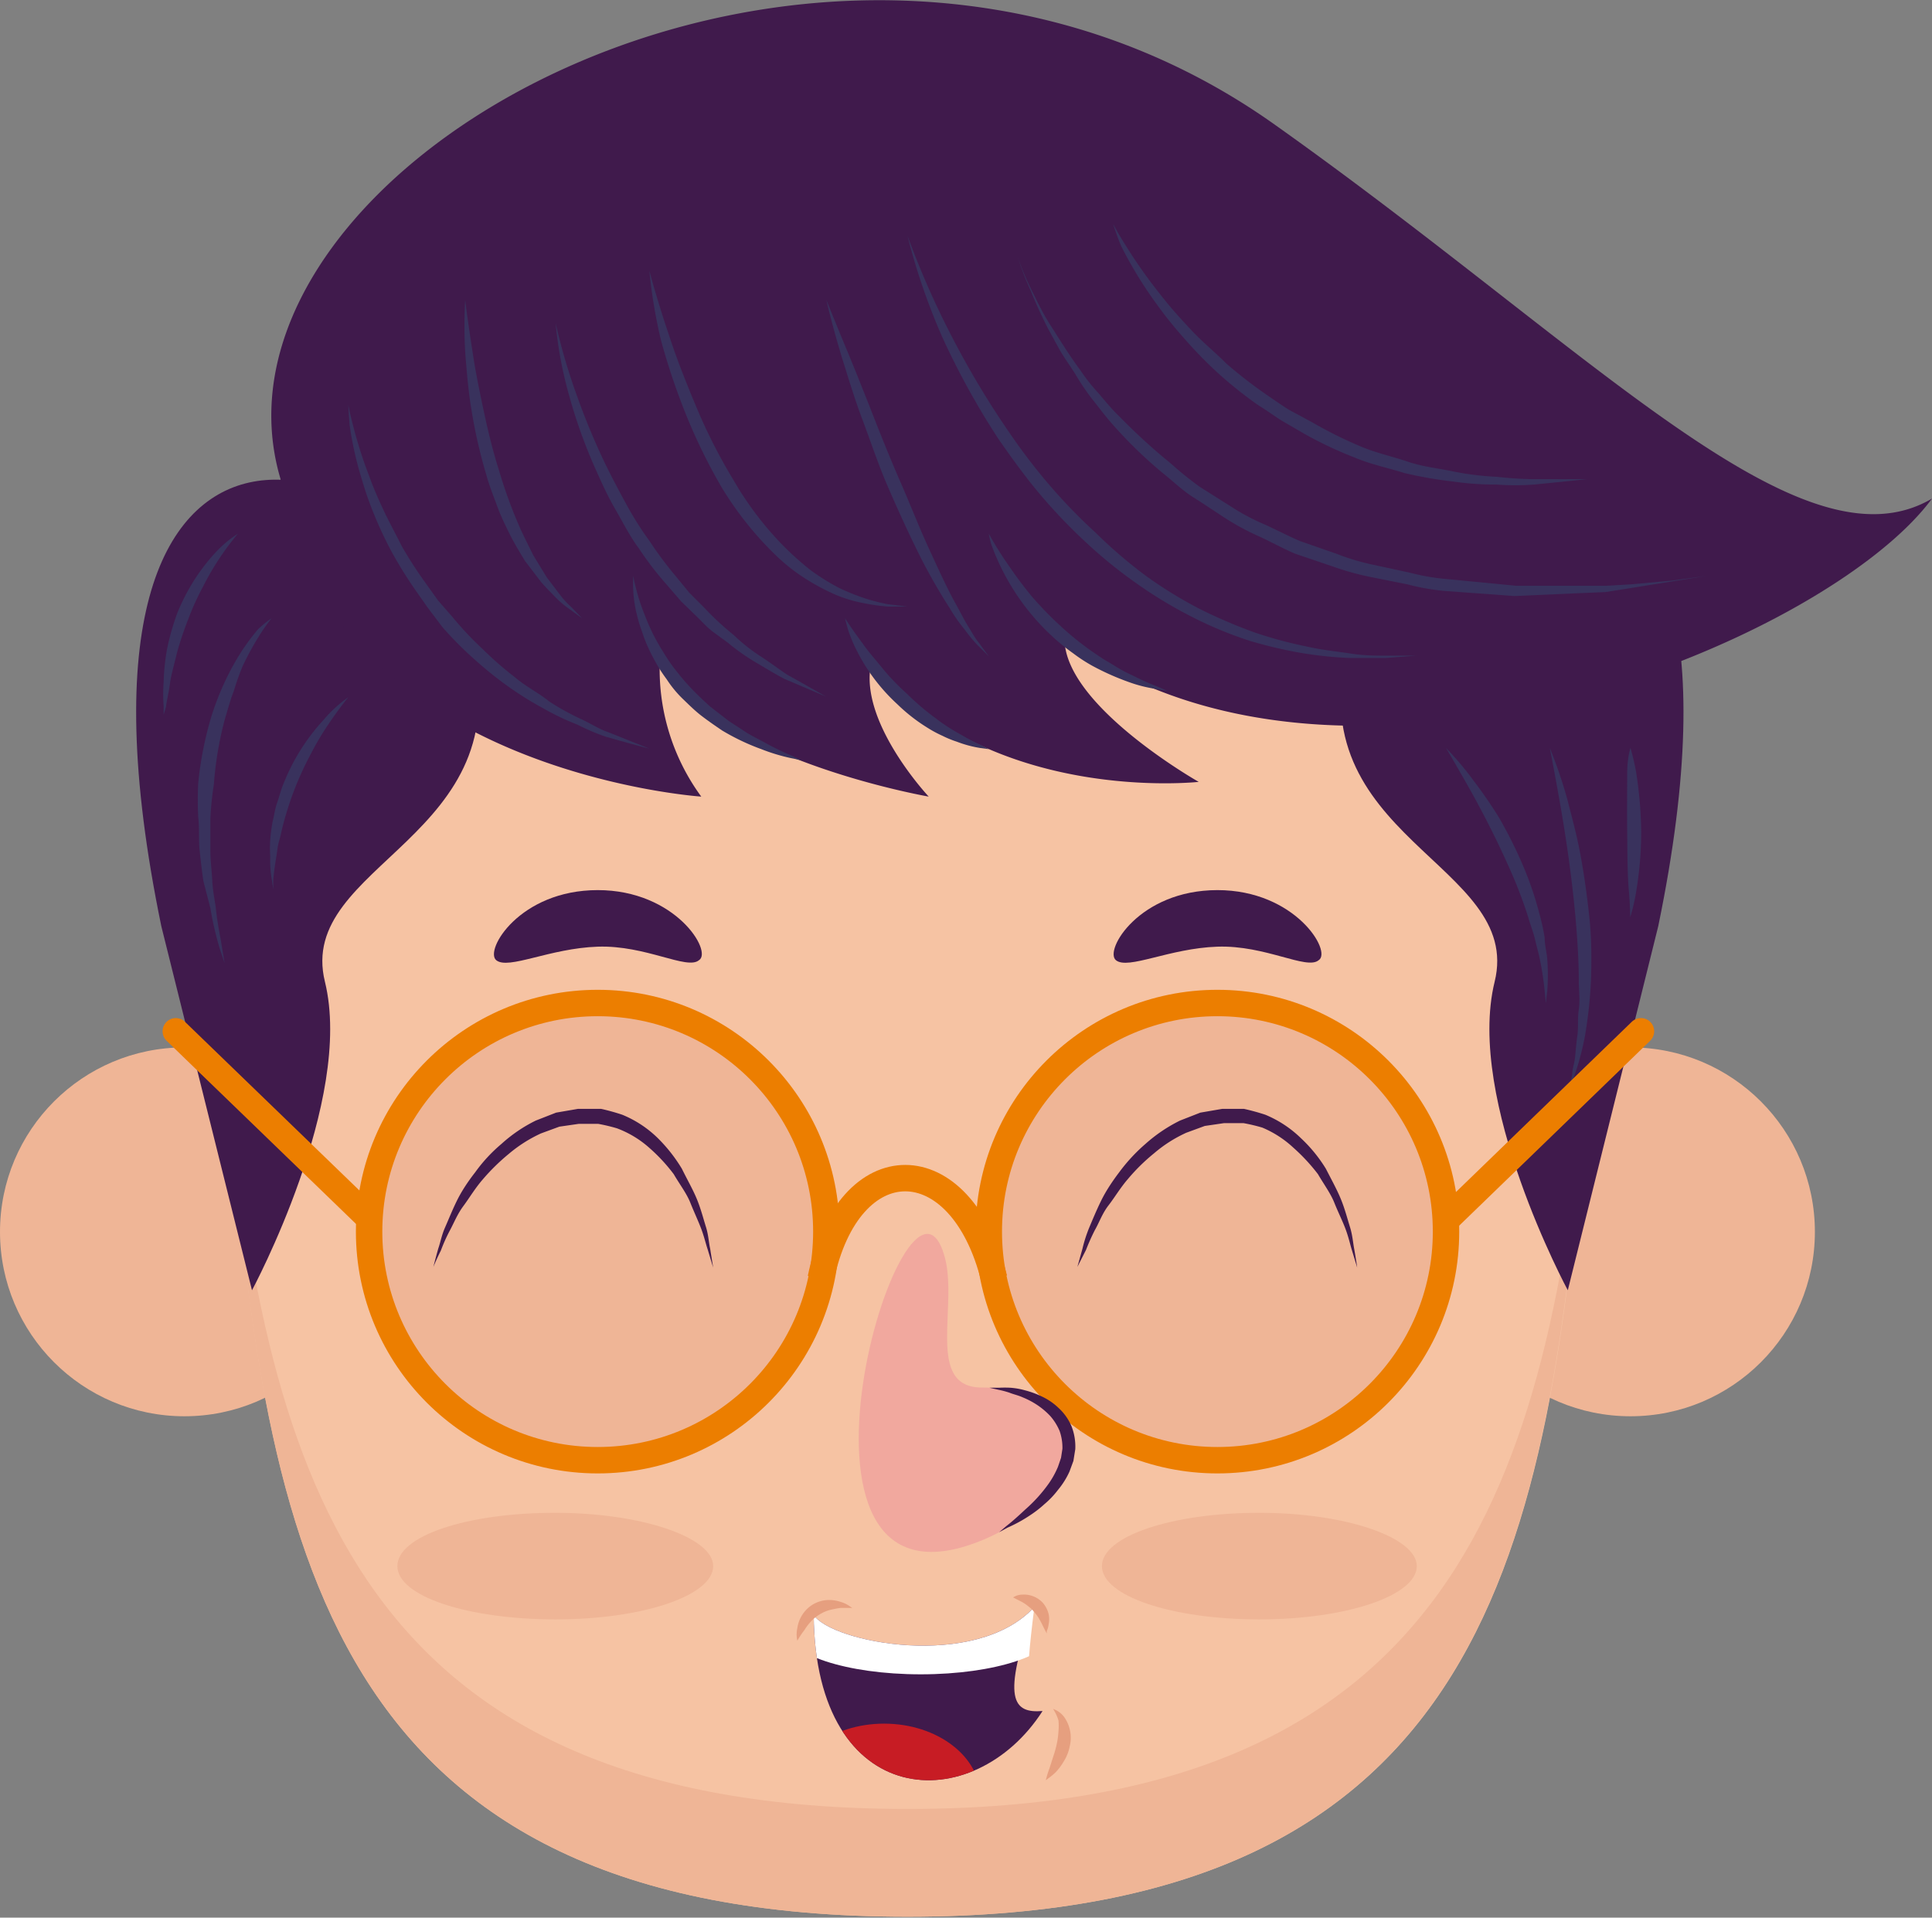 <svg id="OBJECTS_03" data-name="OBJECTS 03" xmlns="http://www.w3.org/2000/svg" xmlns:xlink="http://www.w3.org/1999/xlink" viewBox="0 0 82.65 82.04">
  <rect x="0" y="0" width="82.65" height="82.04" fill="#808080" stroke="none"/>
  <defs>
    <clipPath id="clip-path">
      <path d="M44.6,73.2c-.69-.25-.79-1-.35-4.45-2.53,2.74-8.69,1.51-9.44.34C34.88,77.51,41.66,77.78,44.6,73.2Z" fill="none"/>
    </clipPath>
  </defs>
  <g>
    <circle cx="7.89" cy="52.7" r="7.89" fill="#efb596"/>
    <circle cx="69.75" cy="52.7" r="7.89" fill="#efb596"/>
    <path d="M67.84,47.38C66.22,66,63.83,82,38.82,82s-27.4-16-29-34.66C8,26.4,21.05,11,38.82,11S69.66,26.4,67.84,47.38Z" fill="#f6c3a3"/>
    <path d="M38.82,77.39c-23.55,0-27.35-14.13-29.11-31.45,0,.48,0,1,.1,1.44C11.42,66,13.82,82,38.82,82s27.4-16,29-34.66c0-.49.07-1,.09-1.44C66.17,63.26,62.37,77.39,38.82,77.39Z" fill="#efb596"/>
    <path d="M29.9,41.08c-.51.43-2.27-.65-4.33-.58s-3.82,1-4.34.58,1-3,4.34-3S30.5,40.72,29.9,41.08Z" fill="#401a4c"/>
    <path d="M56.41,41.08c-.51.43-2.27-.65-4.33-.58s-3.82,1-4.34.58,1-3,4.34-3S57,40.72,56.41,41.08Z" fill="#401a4c"/>
    <circle cx="25.57" cy="52.69" r="9.78" fill="#efb596"/>
    <circle cx="52.08" cy="52.69" r="9.78" fill="#efb596"/>
    <path d="M30.51,67c0,1.26-3,2.28-6.74,2.28S17,68.3,17,67s3-2.28,6.74-2.28S30.51,65.78,30.51,67Z" fill="#efb596"/>
    <path d="M60.61,67c0,1.26-3,2.28-6.74,2.28s-6.73-1-6.73-2.28,3-2.28,6.73-2.28S60.61,65.78,60.61,67Z" fill="#efb596"/>
    <path d="M6.9,39.62,10.78,55.2S15.15,47.08,13.9,42s8.5-6.12,6.25-14.5S1.53,13.55,6.9,39.62Z" fill="#401a4c"/>
    <path d="M70.94,39.62,67.07,55.2S62.69,47.08,63.94,42s-8.5-6.12-6.25-14.5S76.32,13.55,70.94,39.62Z" fill="#401a4c"/>
    <path d="M12,20.49C8,7,35.35-8.3,54.53,5.33c13.7,9.72,22.5,19.31,28.12,16-4.5,6.12-25.23,14.75-37.11,6,0,2.87,5.74,6.12,5.74,6.12s-9,1-14-5.12c-.6,2.5,2.45,5.75,2.45,5.75s-9.38-1.63-11.5-5.88A9.21,9.21,0,0,0,30,34.08S13.9,33,12,20.49Z" fill="#401a4c"/>
    <path d="M14.9,17.33s.06.32.2.86a19.09,19.09,0,0,0,.71,2.22c.16.45.37.93.6,1.42s.51,1,.78,1.54a17.52,17.52,0,0,0,1,1.55l.55.77.62.71a14.21,14.21,0,0,0,1.3,1.38A15.06,15.06,0,0,0,22.06,29c.46.39,1,.65,1.42,1a10.91,10.91,0,0,0,1.35.75c.44.2.81.45,1.18.57l.95.38.82.33-.86-.23-1-.28A9.45,9.45,0,0,1,24.7,31a10.8,10.8,0,0,1-1.43-.68,14.58,14.58,0,0,1-1.5-.93,16.16,16.16,0,0,1-1.47-1.18,15.09,15.09,0,0,1-1.38-1.39L18.3,26l-.56-.8a18.37,18.37,0,0,1-1-1.62A17.09,17.09,0,0,1,16,22a14.87,14.87,0,0,1-.52-1.49,14.81,14.81,0,0,1-.52-2.3C14.91,17.65,14.9,17.33,14.9,17.33Z" fill="#39325d"/>
    <path d="M23.77,13.83a26,26,0,0,0,.9,3.07,29.77,29.77,0,0,0,1.25,3c.26.53.55,1.08.85,1.63s.63,1.09,1,1.59a15.76,15.76,0,0,0,1.13,1.52l.59.72.64.64a12.4,12.4,0,0,0,1.26,1.17,7.86,7.86,0,0,0,1.21.95c.4.26.75.53,1.07.74l.89.5.77.44-.82-.35-.94-.4c-.35-.18-.73-.41-1.15-.66a9.15,9.15,0,0,1-1.29-.9L30.46,27c-.23-.18-.43-.41-.65-.62l-.67-.65L28.51,25a13.93,13.93,0,0,1-1.18-1.54c-.39-.52-.68-1.11-1-1.66s-.58-1.12-.83-1.68A22.1,22.1,0,0,1,24.37,17,17.16,17.16,0,0,1,23.77,13.83Z" fill="#39325d"/>
    <path d="M19.9,12.83s.11.93.33,2.31c.1.69.26,1.48.44,2.33s.39,1.75.67,2.63a20.53,20.53,0,0,0,.93,2.54c.18.39.37.76.54,1.11l.58.95.57.75a3.87,3.87,0,0,0,.5.54l.44.46-.52-.38a4.25,4.25,0,0,1-.57-.47c-.2-.21-.44-.44-.67-.71L22.46,24c-.21-.35-.44-.72-.64-1.12s-.4-.81-.56-1.25-.34-.88-.46-1.33a21.74,21.74,0,0,1-.62-2.7c-.15-.88-.21-1.7-.27-2.4A19.65,19.65,0,0,1,19.9,12.83Z" fill="#39325d"/>
    <path d="M27.78,11.58s.3,1.18.89,2.91c.28.86.67,1.85,1.11,2.9a23.34,23.34,0,0,0,1.6,3.15,14,14,0,0,0,2.12,2.8,13,13,0,0,0,1.2,1.07,9.78,9.78,0,0,0,1.23.76,9.54,9.54,0,0,0,1.14.45,7.69,7.69,0,0,0,.92.23l.83.1s-.3,0-.84,0a8.56,8.56,0,0,1-1-.14,5.91,5.91,0,0,1-1.22-.36,9.62,9.62,0,0,1-1.33-.71,8.07,8.07,0,0,1-1.32-1.06,14.43,14.43,0,0,1-2.25-2.85,24.33,24.33,0,0,1-1.58-3.26,29.06,29.06,0,0,1-1-3A21.84,21.84,0,0,1,27.78,11.58Z" fill="#39325d"/>
    <path d="M35.35,12.83s.4,1,1,2.44c.3.73.64,1.58,1,2.5s.75,1.89,1.17,2.85.8,1.94,1.21,2.83.79,1.73,1.17,2.41c.19.34.35.67.52.94s.3.52.45.69l.43.59-.52-.52a7.23,7.23,0,0,1-.53-.65,6.85,6.85,0,0,1-.62-.89,24.51,24.51,0,0,1-1.34-2.36c-.44-.89-.88-1.85-1.3-2.82s-.76-2-1.1-2.9-.61-1.81-.85-2.57C35.58,13.86,35.35,12.83,35.35,12.83Z" fill="#39325d"/>
    <path d="M38.82,10.08a36.44,36.44,0,0,0,1.92,4.36,37.45,37.45,0,0,0,2.51,4.17,25.16,25.16,0,0,0,1.67,2.17,23.23,23.23,0,0,0,1.94,2A20.4,20.4,0,0,0,49,24.62a18.37,18.37,0,0,0,2.32,1.43,22,22,0,0,0,2.33,1,17.93,17.93,0,0,0,2.21.6c.69.16,1.34.22,1.92.31s1.08.09,1.5.09h1.31l-1.31.1c-.42,0-.93,0-1.52,0a16.92,16.92,0,0,1-2-.2,18.92,18.92,0,0,1-2.28-.53,16.61,16.61,0,0,1-2.43-1,18.82,18.82,0,0,1-2.4-1.44,20.25,20.25,0,0,1-2.24-1.82,22.89,22.89,0,0,1-2-2.11c-.61-.73-1.15-1.49-1.67-2.23a33.11,33.11,0,0,1-2.39-4.31A27.32,27.32,0,0,1,38.82,10.08Z" fill="#39325d"/>
    <path d="M43.54,11a11.72,11.72,0,0,0,.59,1.41c.22.44.48,1,.83,1.54s.76,1.22,1.25,1.88a8.22,8.22,0,0,0,.79,1c.29.34.58.7.9,1a25.24,25.24,0,0,0,2.19,2,14.51,14.51,0,0,0,1.24,1l1.36.86a9.41,9.41,0,0,0,1.44.76c.5.23,1,.49,1.49.7l1.55.54a9.75,9.75,0,0,0,1.57.47l1.57.34a9.32,9.32,0,0,0,1.55.27l3,.29,2.68,0h1.19L69.76,25l1.75-.16L73,24.64l-1.51.24-1.74.28-1.07.17-1.19.05-2.71.12-3-.22A9.82,9.82,0,0,1,60.21,25l-1.6-.32A11.79,11.79,0,0,1,57,24.23l-1.59-.54c-.52-.22-1-.49-1.52-.73a10.9,10.9,0,0,1-1.47-.79c-.46-.3-.92-.61-1.38-.9s-.84-.67-1.26-1a19.06,19.06,0,0,1-2.18-2.11c-.32-.36-.6-.74-.88-1.09A10.11,10.11,0,0,1,46,16c-.23-.36-.46-.68-.65-1l-.52-.95c-.31-.61-.55-1.15-.73-1.6A12.12,12.12,0,0,1,43.54,11Z" fill="#39325d"/>
    <path d="M47.62,9.58s.17.34.53.91a21.84,21.84,0,0,0,1.61,2.26c.35.45.77.91,1.22,1.39s1,.93,1.49,1.42A19.81,19.81,0,0,0,54.2,16.9c.31.21.62.43.94.63l1,.54a18.22,18.22,0,0,0,2,1c.68.3,1.41.45,2.08.68s1.37.29,2,.43a12.46,12.46,0,0,0,1.83.22,15.38,15.38,0,0,0,1.56.1l1.21,0h1.06l-1.05.11-1.21.12a10.42,10.42,0,0,1-1.59,0,12.52,12.52,0,0,1-1.87-.13,18,18,0,0,1-2.07-.36c-.7-.22-1.44-.37-2.15-.67a16.8,16.8,0,0,1-2.12-1l-1-.58c-.33-.21-.64-.44-1-.66a17.8,17.8,0,0,1-1.76-1.41,18.66,18.66,0,0,1-1.46-1.51,17.45,17.45,0,0,1-1.17-1.47,17.51,17.51,0,0,1-1.46-2.4A10,10,0,0,1,47.62,9.58Z" fill="#39325d"/>
    <path d="M14.9,29.83s-.37.44-.84,1.14a12.31,12.31,0,0,0-.74,1.24,14.43,14.43,0,0,0-.69,1.48,14.17,14.17,0,0,0-.51,1.56c-.07.25-.11.5-.18.73s-.08.46-.12.67c-.07.42-.11.77-.13,1l0,.4-.06-.4a5,5,0,0,1-.07-1,5.77,5.77,0,0,1,0-.71,7.24,7.24,0,0,1,.1-.78c.07-.27.1-.55.2-.83s.16-.56.28-.83a8.75,8.75,0,0,1,1.7-2.7A5.44,5.44,0,0,1,14.9,29.83Z" fill="#39325d"/>
    <path d="M11.62,26.45s-.16.19-.39.53a12.39,12.39,0,0,0-.85,1.52A10.83,10.83,0,0,0,10,29.57c-.15.38-.26.8-.39,1.23a15,15,0,0,0-.46,2.75A13.53,13.53,0,0,0,9,35c0,.47,0,.93,0,1.38s.06.88.08,1.29.1.8.15,1.15c.07.72.21,1.31.27,1.73l.11.66-.21-.63A13.73,13.73,0,0,1,9,38.85L8.7,37.69c-.06-.41-.11-.85-.16-1.31s0-.93-.06-1.42a14.34,14.34,0,0,1,0-1.46,15.19,15.19,0,0,1,.56-2.84,11.86,11.86,0,0,1,1-2.31,9.38,9.38,0,0,1,1-1.43A4.5,4.5,0,0,1,11.62,26.45Z" fill="#39325d"/>
    <path d="M10.18,22.83a11.16,11.16,0,0,0-.8,1.07,11,11,0,0,0-.68,1.17,11.23,11.23,0,0,0-.64,1.4,14.73,14.73,0,0,0-.49,1.46c-.11.48-.25.93-.3,1.32s-.14.72-.17,1L7,30.58s0-.14,0-.38a6.66,6.66,0,0,1,0-1,9.46,9.46,0,0,1,.14-1.4,10.45,10.45,0,0,1,.44-1.56,8.86,8.86,0,0,1,.74-1.44,8.38,8.38,0,0,1,.86-1.12A5,5,0,0,1,10.18,22.83Z" fill="#39325d"/>
    <path d="M61.86,32a13,13,0,0,1,1.21,1.44A19,19,0,0,1,64.14,35a19.31,19.31,0,0,1,1,2,14.61,14.61,0,0,1,.72,2.11,10.05,10.05,0,0,1,.22,1c0,.33.09.63.11.92a8.8,8.8,0,0,1,0,1.37l-.06.52-.05-.52a12.79,12.79,0,0,0-.2-1.33c-.05-.27-.14-.56-.21-.87s-.2-.62-.29-.95c-.21-.66-.47-1.35-.76-2-.59-1.35-1.28-2.67-1.83-3.64S61.86,32,61.86,32Z" fill="#39325d"/>
    <path d="M66.3,32a19.8,19.8,0,0,1,.75,2.2c.17.67.39,1.46.55,2.31s.29,1.78.39,2.71.1,1.87.07,2.74a19,19,0,0,1-.26,2.38,11.78,11.78,0,0,1-.43,1.63l-.22.6.11-.63c0-.19.09-.43.12-.71s.05-.59.1-.93,0-.72.06-1.11,0-.81,0-1.24c0-.85-.06-1.77-.14-2.68-.16-1.82-.44-3.64-.68-5S66.3,32,66.3,32Z" fill="#39325d"/>
    <path d="M69.75,32A9.44,9.44,0,0,1,70,33.08a17.61,17.61,0,0,1,.21,2.51A15.51,15.51,0,0,1,70,38.11a8,8,0,0,1-.26,1.13s0-.47-.06-1.15-.06-1.59-.07-2.49,0-1.82,0-2.5S69.75,32,69.75,32Z" fill="#39325d"/>
    <path d="M27.09,24.64a8.66,8.66,0,0,0,.5,1.69,8.45,8.45,0,0,0,.8,1.59,7.12,7.12,0,0,0,.57.82,9.72,9.72,0,0,0,.67.77c.24.25.49.48.74.71l.8.62.78.51c.26.16.52.28.75.41a11.4,11.4,0,0,0,1.15.56l.45.21-.48-.1a8.11,8.11,0,0,1-1.25-.38,9.68,9.68,0,0,1-1.68-.8c-.28-.19-.57-.39-.86-.61s-.55-.48-.81-.73-.5-.54-.7-.85a6.58,6.58,0,0,1-.56-.89,7,7,0,0,1-.41-.9c-.1-.3-.21-.58-.27-.84A5.54,5.54,0,0,1,27.09,24.64Z" fill="#39325d"/>
    <path d="M36.15,26.45s.29.46.77,1.1c.22.32.53.67.84,1.05s.68.76,1.06,1.1a10.48,10.48,0,0,0,1.17,1,8.12,8.12,0,0,0,1.12.73,8.31,8.31,0,0,0,.86.45l.33.17L41.93,32a4.94,4.94,0,0,1-1-.27,4.36,4.36,0,0,1-.61-.25,5.16,5.16,0,0,1-.65-.35,7.44,7.44,0,0,1-1.28-1,8,8,0,0,1-1.79-2.4A5.61,5.61,0,0,1,36.15,26.45Z" fill="#39325d"/>
    <path d="M42.3,22.83a14.3,14.3,0,0,0,.87,1.39,16.44,16.44,0,0,0,1,1.33,15.35,15.35,0,0,0,1.33,1.35A12.31,12.31,0,0,0,47,28.06c.25.18.51.31.74.46a6,6,0,0,0,.7.37,11.79,11.79,0,0,0,1.09.49l.42.18-.45-.08a5.83,5.83,0,0,1-1.18-.29,11.11,11.11,0,0,1-1.58-.7,6.91,6.91,0,0,1-.83-.54,9.08,9.08,0,0,1-.79-.63,9.94,9.94,0,0,1-2.72-4.05A4,4,0,0,1,42.3,22.83Z" fill="#39325d"/>
    <circle cx="25.57" cy="52.69" r="9.78" fill="none" stroke="#ec7e00" stroke-miterlimit="10" stroke-width="1.13"/>
    <circle cx="52.08" cy="52.69" r="9.78" fill="none" stroke="#ec7e00" stroke-miterlimit="10" stroke-width="1.13"/>
    <path d="M40.4,53.72c.62,2.12-.84,5.64,1.6,5.64,4.78,0,4.65,4.63,0,6.54C32.21,69.9,38.77,48.1,40.4,53.72Z" fill="#f1a89e"/>
    <path d="M42.74,65.55l.32-.27c.21-.16.49-.41.81-.71a6.32,6.32,0,0,0,1-1.11,3.76,3.76,0,0,0,.39-.71l.13-.38.06-.39a2.16,2.16,0,0,0-.12-.76,2.37,2.37,0,0,0-.4-.64,3.23,3.23,0,0,0-.57-.48,3.58,3.58,0,0,0-.61-.32c-.2-.09-.4-.13-.57-.2a3.85,3.85,0,0,0-.45-.12l-.4-.09.41,0a4.44,4.44,0,0,1,.49,0,3.13,3.13,0,0,1,.62.11,3.86,3.86,0,0,1,.71.26,2.63,2.63,0,0,1,.72.49,2.27,2.27,0,0,1,.56.79A2.38,2.38,0,0,1,46,62l-.08.5-.17.46a3.43,3.43,0,0,1-.49.78,3.75,3.75,0,0,1-.58.61,4.73,4.73,0,0,1-.59.46,6.23,6.23,0,0,1-1,.55Z" fill="#401a4c"/>
    <path d="M35.11,54.7c1.19-5.75,6-5.71,7.42,0" fill="none" stroke="#ec7e00" stroke-miterlimit="10" stroke-width="1.13"/>
    <line x1="15.7" y1="52.03" x2="7.52" y2="44.12" fill="none" stroke="#ec7e00" stroke-linecap="round" stroke-miterlimit="10" stroke-width="1.13"/>
    <line x1="62.03" y1="52.03" x2="70.2" y2="44.12" fill="none" stroke="#ec7e00" stroke-linecap="round" stroke-miterlimit="10" stroke-width="1.13"/>
    <path d="M18.54,54.2s.07-.29.21-.79c.09-.25.14-.56.29-.9s.3-.72.5-1.13.47-.82.79-1.23a6.65,6.65,0,0,1,1.12-1.21,6.32,6.32,0,0,1,1.47-1l.87-.34.93-.16c.32,0,.63,0,1,0a9.21,9.21,0,0,1,.9.25,4.72,4.72,0,0,1,1.52,1A6.69,6.69,0,0,1,29.17,50c.23.47.48.9.65,1.32s.27.82.38,1.17.12.67.18.93c.08.51.13.81.13.81l-.24-.79c-.08-.24-.15-.55-.28-.89s-.3-.7-.46-1.1-.46-.79-.71-1.22a7.41,7.41,0,0,0-1.05-1.13,4.38,4.38,0,0,0-1.38-.83,7.73,7.73,0,0,0-.8-.19c-.28,0-.56,0-.83,0l-.83.12-.79.29a6,6,0,0,0-1.38.88,8.82,8.82,0,0,0-1.11,1.09c-.33.38-.57.79-.83,1.14s-.41.74-.58,1.05a7.11,7.11,0,0,0-.38.85C18.65,53.92,18.54,54.2,18.54,54.2Z" fill="#401a4c"/>
    <path d="M46.09,54.2l.22-.79a6.1,6.1,0,0,1,.29-.9c.14-.33.3-.72.5-1.13s.47-.82.78-1.23A7.45,7.45,0,0,1,49,48.94a6.6,6.6,0,0,1,1.48-1l.87-.34.93-.16c.31,0,.63,0,.94,0a9.41,9.41,0,0,1,.91.25,4.83,4.83,0,0,1,1.52,1A6.28,6.28,0,0,1,56.72,50c.24.47.48.9.65,1.32s.27.82.38,1.17.13.67.18.93c.09.51.13.81.13.81l-.24-.79c-.07-.24-.14-.55-.27-.89s-.31-.7-.47-1.1-.45-.79-.7-1.22a8,8,0,0,0-1.05-1.13A4.5,4.5,0,0,0,54,48.24a7.73,7.73,0,0,0-.8-.19c-.28,0-.56,0-.84,0l-.82.12-.79.29a5.79,5.79,0,0,0-1.38.88,8.2,8.2,0,0,0-1.11,1.09c-.33.38-.57.79-.84,1.14s-.4.74-.58,1.05a9.19,9.19,0,0,0-.38.85Z" fill="#401a4c"/>
    <path d="M44.6,73.2c-1.26.1-1.78-.48-.35-4.45-2.53,2.74-8.69,1.51-9.44.34C34.88,77.51,41.66,77.78,44.6,73.2Z" fill="#401a4c"/>
    <path d="M45.05,73.11a1,1,0,0,1,.47.34,1.54,1.54,0,0,1,.24,1.27,1.85,1.85,0,0,1-.25.63,2.5,2.5,0,0,1-.34.46,2.65,2.65,0,0,1-.31.26l-.12.09a4.07,4.07,0,0,1,.16-.52l.16-.5a4.77,4.77,0,0,0,.15-.54,3.35,3.35,0,0,0,.07-.53,2.29,2.29,0,0,0,0-.47A1.92,1.92,0,0,0,45.05,73.11Z" fill="#e69f7f"/>
    <g clip-path="url(#clip-path)">
      <path d="M41.94,76.88c0,1.72-1.85,3.13-4.12,3.13S33.7,78.6,33.7,76.88s1.84-3.14,4.12-3.14S41.94,75.15,41.94,76.88Z" fill="#c71c24"/>
      <ellipse cx="39.39" cy="69.73" rx="5.75" ry="1.9" fill="#fff"/>
    </g>
    <path d="M34.11,70.19a1.23,1.23,0,0,1,0-.54,1.42,1.42,0,0,1,.65-1,1.4,1.4,0,0,1,.66-.2,1.62,1.62,0,0,1,.57.09,1.27,1.27,0,0,1,.35.17l.12.08-.15,0-.36,0a4.64,4.64,0,0,0-.46.09,1.66,1.66,0,0,0-.43.19,1.74,1.74,0,0,0-.37.3,2.4,2.4,0,0,0-.28.37A3.89,3.89,0,0,0,34.11,70.19Z" fill="#e69f7f"/>
    <path d="M43.34,68.34a.73.73,0,0,1,.4-.12,1.1,1.1,0,0,1,.88.36,1.17,1.17,0,0,1,.24.47,1.1,1.1,0,0,1,0,.44.92.92,0,0,1-.08.29l0,.1s-.09-.16-.18-.35-.11-.2-.16-.3a2,2,0,0,0-.21-.28,1.32,1.32,0,0,0-.24-.23,1.73,1.73,0,0,0-.28-.19Z" fill="#e69f7f"/>
  </g>
</svg>
